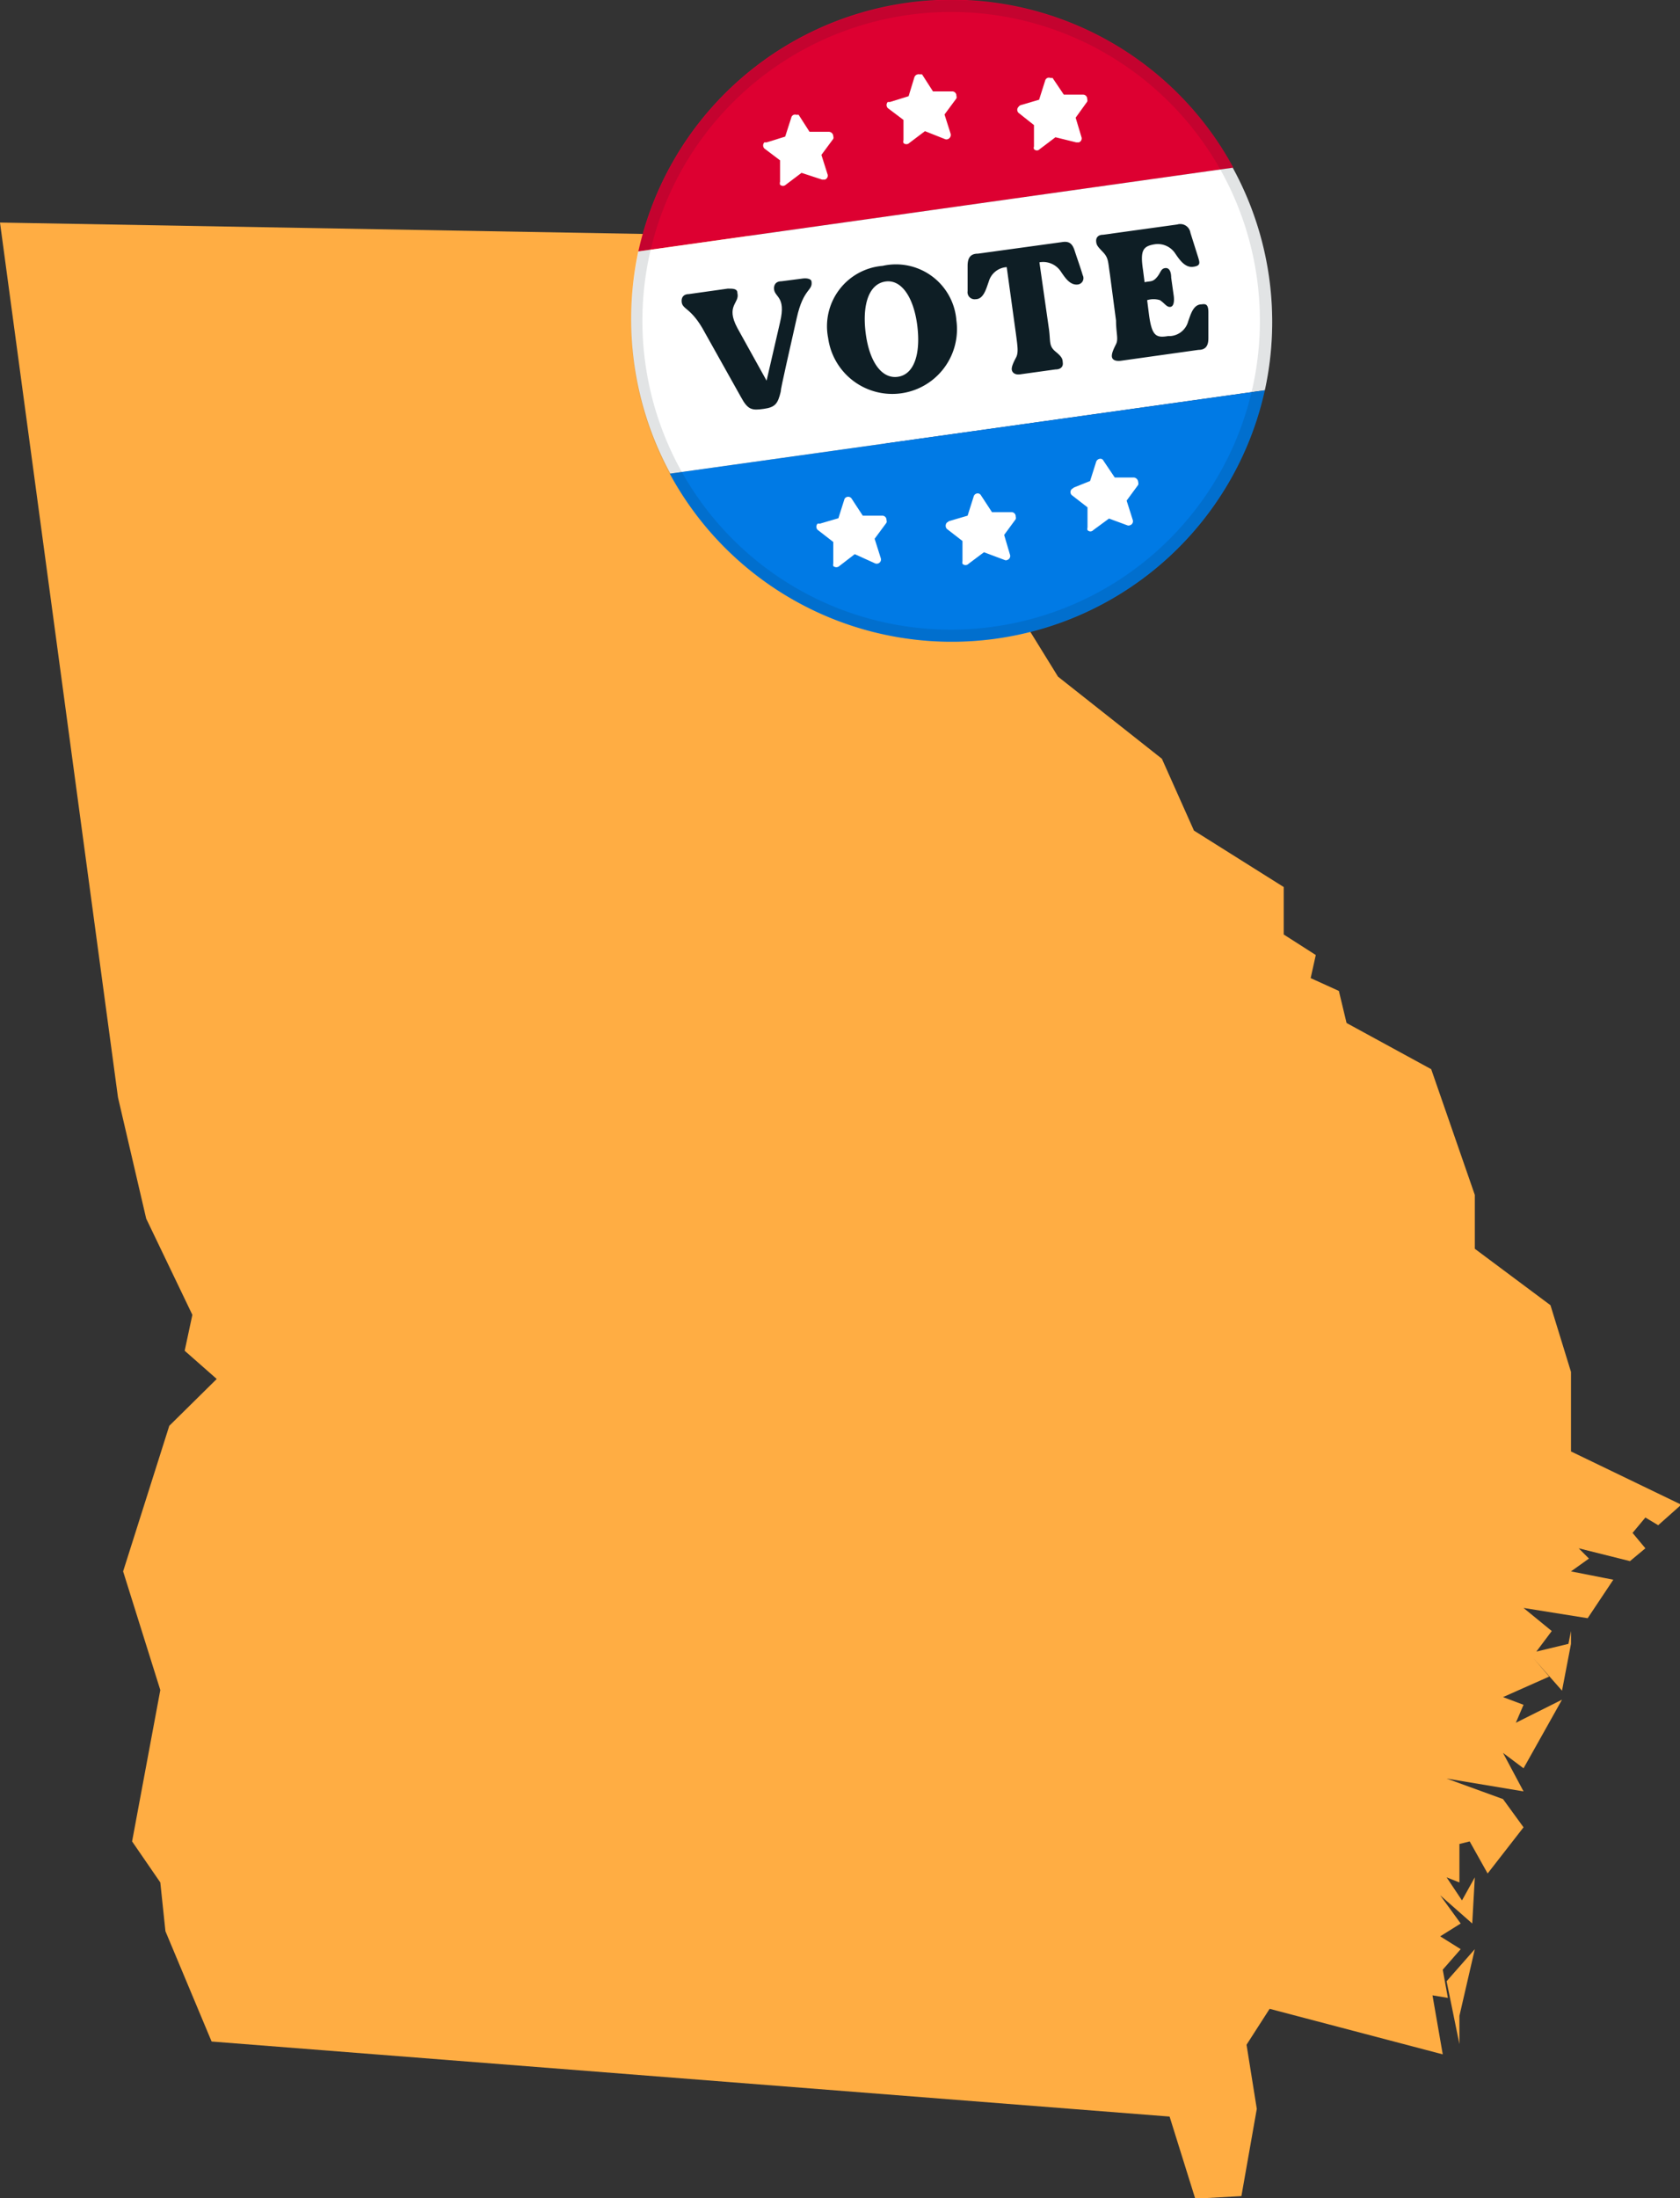 <svg id="Layer_1" data-name="Layer 1" xmlns="http://www.w3.org/2000/svg" viewBox="0 0 52.4 68.54"><rect x="0" y="0" width="52.4" height="68.54" fill="#333333" stroke="none"/><defs><style>.cls-1{fill:#ffad43;}.cls-2{fill:#dd0031;}.cls-3{fill:#fff;}.cls-4{fill:#007ae5;}.cls-5,.cls-6{fill:#0e1e25;}.cls-6{fill-opacity:0.12;fill-rule:evenodd;}</style></defs><path class="cls-1" d="M45.52,63.74v-.88L46,60.78l-.88,1ZM6,41l-.24,1.12,1,.88L5.28,44.46,3.84,49,5,52.7l-.88,4.72L5,58.7l.16,1.52,1.44,3.44L36.48,66l.8,2.56,1.44-.08.48-2.72-.32-2,.72-1.12L45,64.06l-.32-1.84.48.08L45,61.42l.56-.64-.64-.4.64-.4-.64-.88,1,.88L46,58.54l-.4.72-.48-.72.4.16V57.5l.32-.08.56,1,1.12-1.44-.64-.88-1.76-.64,2.4.4-.64-1.2.64.48L48.72,53l-1.44.72.24-.56-.64-.24,1.44-.64-.48-.56.88,1L49,51.26v-.4l-.08.4-1,.24.48-.64-.88-.72,2,.32.8-1.2L49,49l.56-.4-.32-.32,1.6.4.48-.4-.4-.48.4-.48.4.24.72-.64L49,45.26V42.78l-.64-2.08L46,38.94V37.26l-1.36-3.92L42,31.9l-.24-1-.88-.4.16-.72-1-.64V27.66l-2.8-1.76-1-2.24L33,21.1l-1.68-2.72-1.68-3.76-1.84-.56L26.4,12.62l-1.84-1.44.32-1.44,2.24-2.32L0,6.94,3.68,34.22,4.56,38Z"/><path class="cls-2" d="M38.47,5.23,19.91,7.84A10,10,0,0,1,38.47,5.23Z"/><path class="cls-3" d="M39.45,12.17a10,10,0,0,0-1-6.94L19.91,7.84a10.08,10.08,0,0,0,1,6.93Z"/><path class="cls-4" d="M39.45,12.17a10,10,0,0,1-18.56,2.6Z"/><path class="cls-3" d="M25,5.39l-.49.37a.13.13,0,0,1-.18,0,.15.15,0,0,1,0-.09V5l-.49-.37a.14.14,0,0,1,0-.19s0,0,.07,0l.58-.18.19-.59a.12.12,0,0,1,.16-.09.18.18,0,0,1,.07,0l.34.53h.61a.14.14,0,0,1,.13.14.11.11,0,0,1,0,.08l-.37.5.19.6a.13.13,0,0,1-.08.17h-.09Z"/><path class="cls-3" d="M28.85,4.09l-.49.37a.13.13,0,0,1-.18,0,.16.16,0,0,1,0-.09l0-.63-.49-.37a.14.14,0,0,1,0-.19s0,0,.07,0l.58-.18.18-.59a.14.14,0,0,1,.17-.09.18.18,0,0,1,.07,0l.34.53h.6a.13.13,0,0,1,.13.14.11.11,0,0,1,0,.08l-.37.5.19.6a.14.14,0,0,1-.09.17.11.11,0,0,1-.08,0Z"/><path class="cls-3" d="M32.92,4.28l-.49.37a.12.12,0,0,1-.18,0,.11.11,0,0,1,0-.08V3.9l-.48-.38a.13.13,0,0,1,0-.19.15.15,0,0,1,.06-.05l.58-.17.19-.6a.12.12,0,0,1,.16-.08s.06,0,.07,0l.35.52h.6a.13.13,0,0,1,.13.14.11.11,0,0,1,0,.08l-.36.5.18.6a.13.13,0,0,1-.08.17h-.08Z"/><path class="cls-3" d="M26.66,17.28l-.48.37a.14.14,0,0,1-.19,0,.19.19,0,0,1,0-.08V16.9l-.49-.38a.14.14,0,0,1,0-.19.18.18,0,0,1,.07,0l.58-.17.19-.6a.13.13,0,0,1,.23,0l.34.52h.61a.13.13,0,0,1,.13.14.11.11,0,0,1,0,.08l-.37.5.19.6a.13.13,0,0,1-.08.17.14.14,0,0,1-.09,0Z"/><path class="cls-3" d="M30.69,17.22l-.48.36a.13.13,0,0,1-.19,0,.19.19,0,0,1,0-.08v-.63l-.49-.38a.15.15,0,0,1,0-.19l.07-.05.58-.17.19-.6a.13.13,0,0,1,.16-.09.13.13,0,0,1,.07.06l.34.52h.61a.13.13,0,0,1,.13.14.13.13,0,0,1,0,.08l-.36.49.18.61a.13.13,0,0,1-.08.17.1.1,0,0,1-.09,0Z"/><path class="cls-3" d="M34.59,16.17l-.49.36a.12.12,0,0,1-.18,0,.13.13,0,0,1,0-.08l0-.63-.49-.38a.13.13,0,0,1,0-.19s0,0,.07-.05L34,15l.19-.6a.14.14,0,0,1,.17-.09.12.12,0,0,1,.06.06l.35.52h.6a.15.15,0,0,1,.13.14.16.16,0,0,1,0,.09l-.36.49.19.6a.13.13,0,0,1-.09.17.11.11,0,0,1-.08,0Z"/><path class="cls-5" d="M25,8.69l-.62.08c-.17,0-.23.09-.24.21,0,.31.39.23.19,1.07l-.42,1.82L23,10.23c-.38-.71.08-.77,0-1.09C23,9,22.87,9,22.7,9l-1.21.17c-.16,0-.23.09-.23.21,0,.29.29.17.73,1l1.12,2c.22.41.35.42.71.37s.44-.16.53-.53c0-.12.29-1.35.5-2.3s.51-.84.46-1.15C25.3,8.7,25.17,8.66,25,8.69Z"/><path class="cls-5" d="M27.53,8.29a1.89,1.89,0,0,0-1.7,2.25,2,2,0,1,0,4-.55A1.89,1.89,0,0,0,27.53,8.29ZM28,11.75c-.51.07-.89-.49-1-1.37s.1-1.52.61-1.6.89.5,1,1.37S28.52,11.68,28,11.75Z"/><path class="cls-5" d="M33.77,8.58c-.07-.24-.18-.54-.25-.76s-.17-.31-.4-.27l-2.62.36c-.23,0-.32.13-.32.38s0,.55,0,.79a.22.22,0,0,0,.25.25c.25,0,.33-.33.41-.55a.62.62,0,0,1,.56-.45l.29,2.1c.05.38.08.57,0,.72s-.15.3-.13.39.11.16.28.13l1.08-.15c.17,0,.24-.09.23-.2s0-.17-.22-.35-.16-.3-.21-.69l-.3-2.1a.66.66,0,0,1,.67.29c.13.19.29.44.54.4A.2.2,0,0,0,33.77,8.58Z"/><path class="cls-5" d="M37.48,9.49c-.26,0-.34.31-.42.53a.62.62,0,0,1-.56.46h-.07c-.37.06-.5,0-.59-.65l-.06-.47a.67.67,0,0,1,.4,0c.16.11.21.22.32.21s.13-.17.11-.34l-.08-.57c0-.17-.05-.32-.19-.3s-.13.14-.26.29-.2.11-.38.15l-.05-.39c-.09-.6,0-.73.35-.79a.65.65,0,0,1,.66.29c.13.19.3.44.55.41s.21-.13.16-.3l-.24-.76A.32.32,0,0,0,36.72,7l-2.31.32c-.16,0-.23.09-.22.21s.05.16.22.34.15.31.21.69L34.81,10c0,.39.08.57,0,.73s-.14.29-.13.39.11.15.28.13l2.42-.34c.22,0,.31-.12.31-.36s0-.56,0-.81S37.61,9.47,37.48,9.49Z"/><path class="cls-6" d="M31,19.54a9.63,9.63,0,1,0-10.87-8.2A9.62,9.62,0,0,0,31,19.54Zm.05.37A10,10,0,1,0,19.78,11.4,10,10,0,0,0,31.07,19.91Z"/></svg>